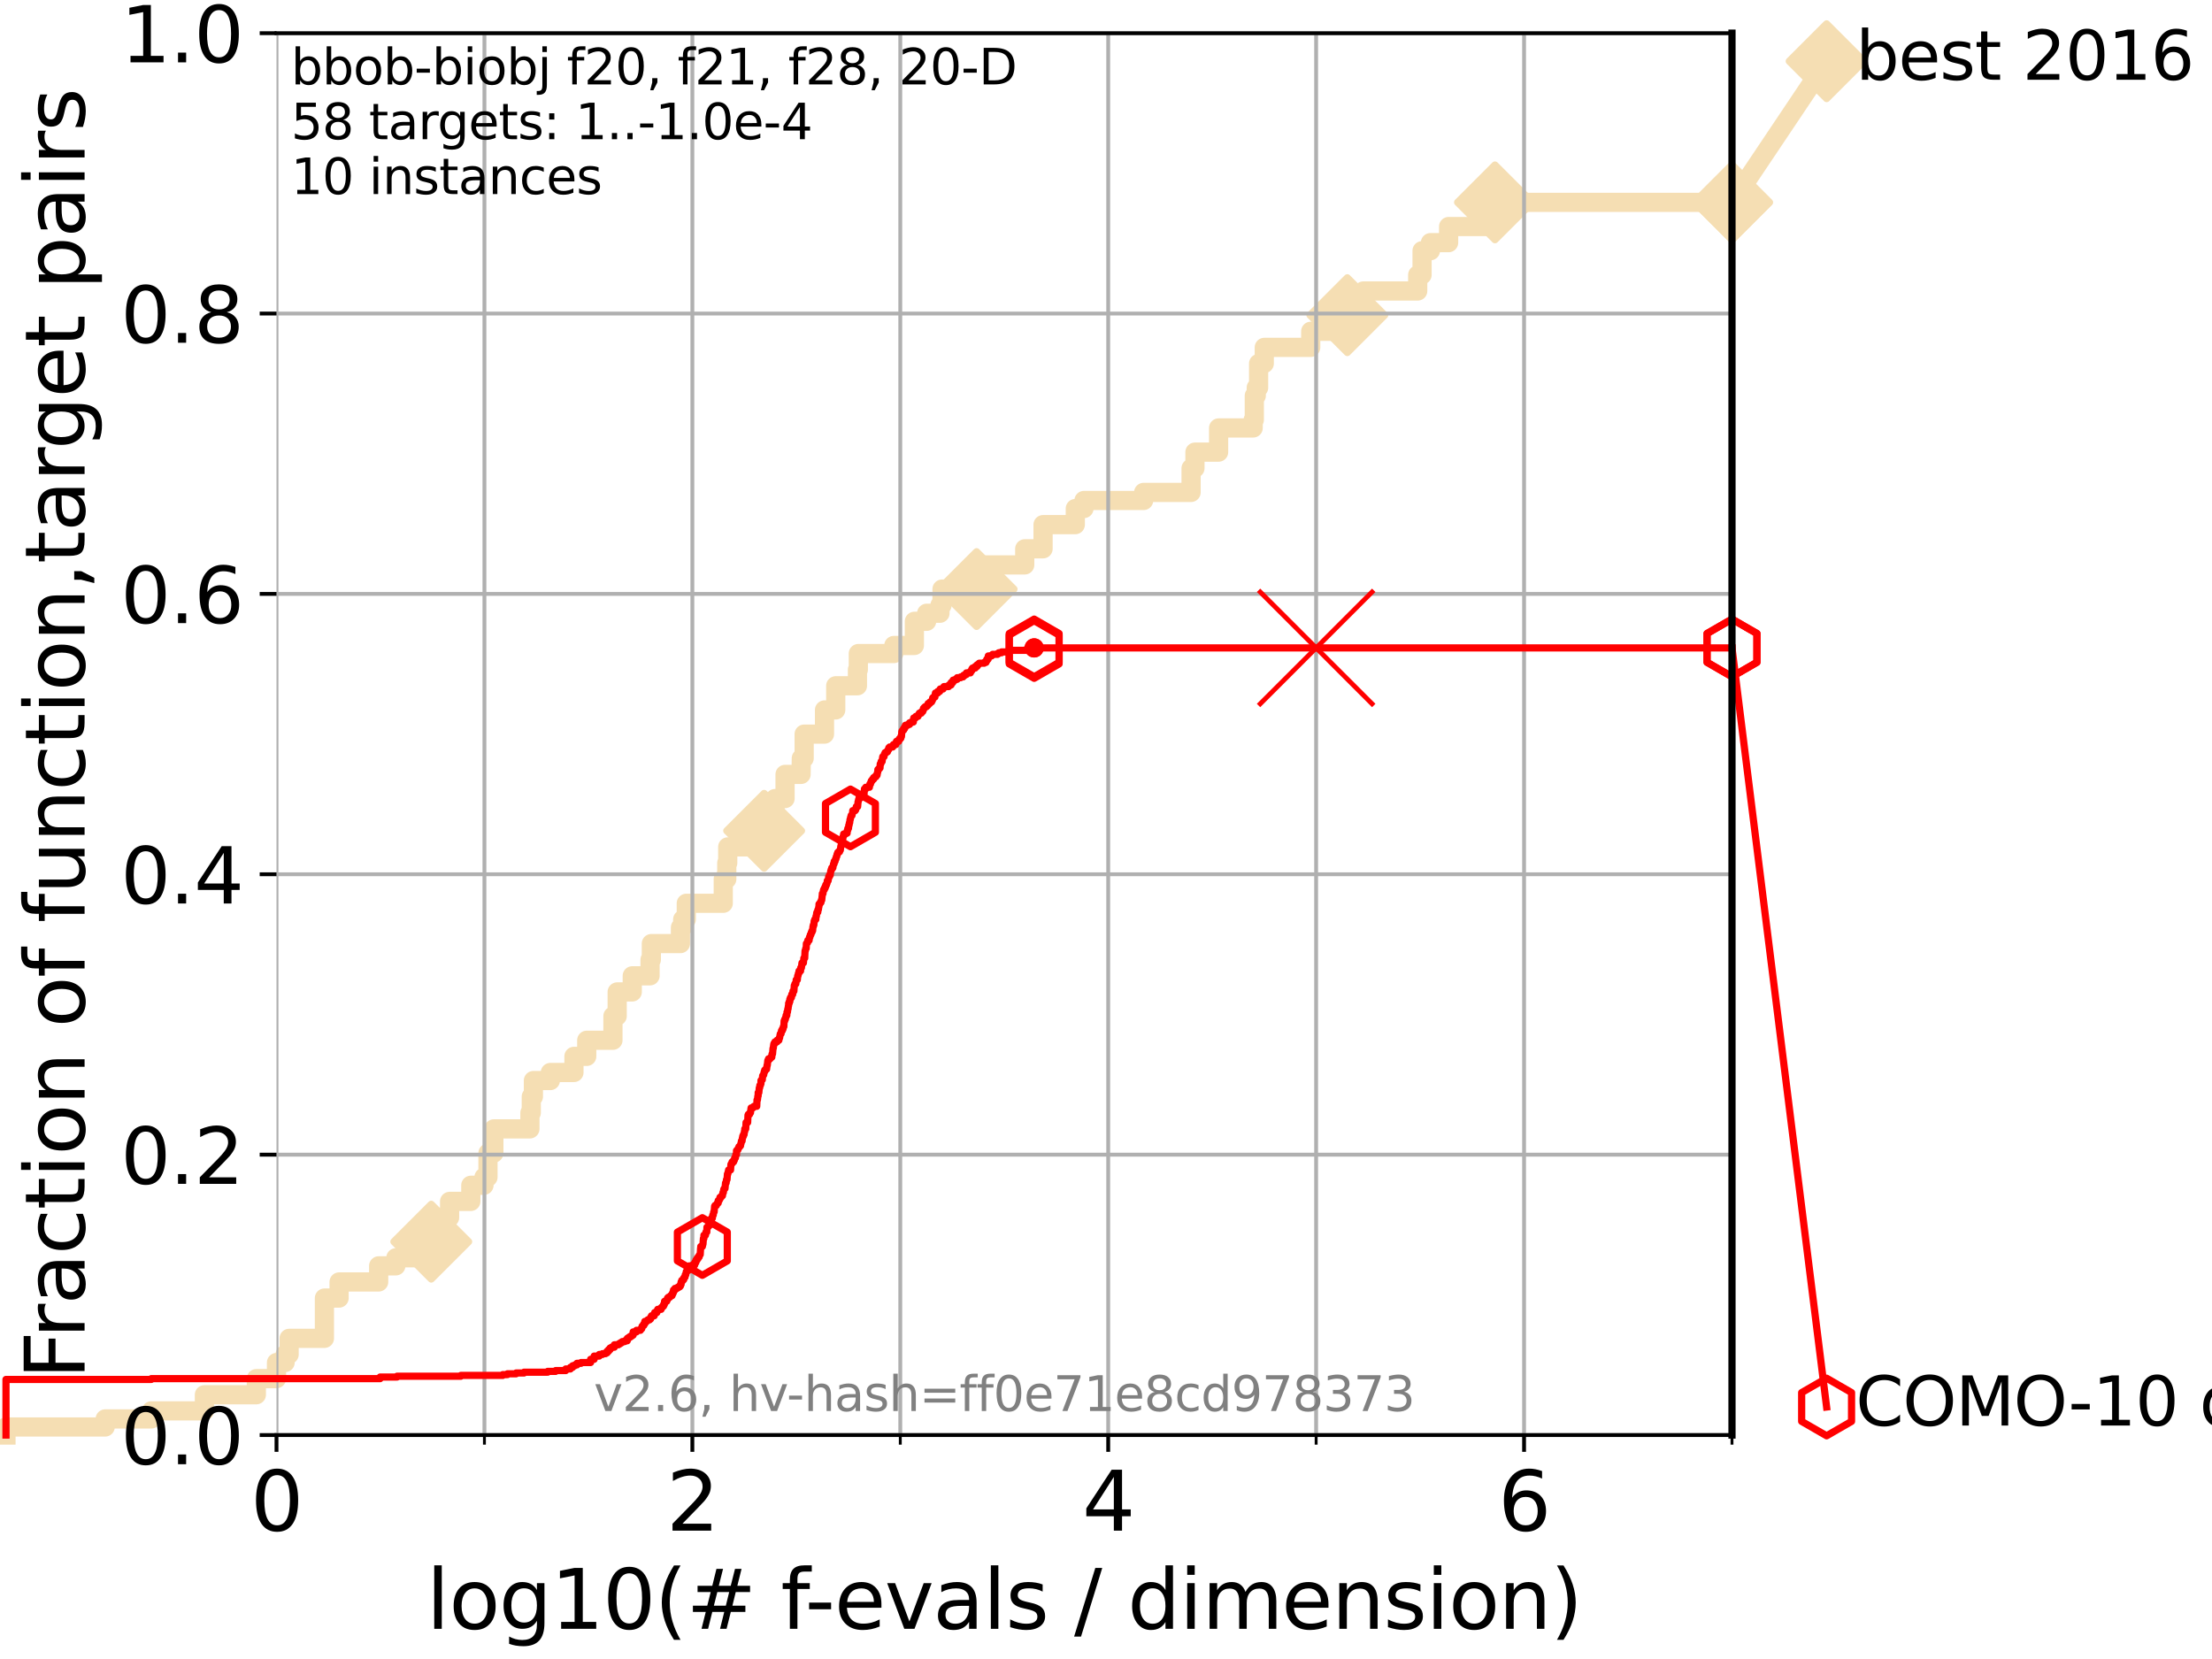 <?xml version="1.0" encoding="utf-8" standalone="no"?>
<!DOCTYPE svg PUBLIC "-//W3C//DTD SVG 1.1//EN"
  "http://www.w3.org/Graphics/SVG/1.1/DTD/svg11.dtd">
<svg xmlns:xlink="http://www.w3.org/1999/xlink" width="460.8pt" height="345.6pt" viewBox="0 0 460.8 345.6" xmlns="http://www.w3.org/2000/svg" version="1.1">
 <defs>
  <style type="text/css">*{stroke-linejoin: round; stroke-linecap: butt}</style>
 </defs>
 <g id="figure_1">
  <g id="patch_1">
   <path d="M 0 345.6 
L 460.8 345.6 
L 460.8 0 
L 0 0 
z
" style="fill: #ffffff"/>
  </g>
  <g id="axes_1">
   <g id="patch_2">
    <path d="M 57.6 298.944 
L 360.806 298.944 
L 360.806 6.912 
L 57.6 6.912 
z
" style="fill: #ffffff"/>
   </g>
   <g id="line2d_1">
    <path d="M 1.246 298.944 
L 1.246 297.266 
L 21.912 297.266 
L 21.912 295.587 
L 31.522 295.587 
L 31.522 293.909 
L 42.579 293.909 
L 42.579 290.552 
L 53.402 290.552 
L 53.402 287.196 
L 57.6 287.196 
L 57.6 283.839 
L 59.393 283.839 
L 59.393 282.161 
L 60.229 282.161 
L 60.229 278.804 
L 67.582 278.804 
L 67.582 270.412 
L 70.639 270.412 
L 70.639 267.055 
L 78.883 267.055 
L 78.883 263.699 
L 82.464 263.699 
L 82.464 262.02 
L 86.911 262.02 
L 86.911 260.342 
L 88.063 260.342 
L 88.063 258.664 
L 89.839 258.664 
L 89.839 253.629 
L 93.66 253.629 
L 93.66 250.272 
L 98.078 250.272 
L 98.078 246.915 
L 100.821 246.915 
L 100.821 245.237 
L 101.653 245.237 
L 101.653 240.202 
L 102.878 240.202 
L 102.878 235.167 
L 110.392 235.167 
L 110.392 231.81 
L 110.675 231.81 
L 110.675 228.454 
L 111.117 228.454 
L 111.117 225.097 
L 114.647 225.097 
L 114.647 223.418 
L 119.565 223.418 
L 119.565 220.062 
L 122.229 220.062 
L 122.229 216.705 
L 127.686 216.705 
L 127.686 211.67 
L 128.571 211.67 
L 128.571 206.635 
L 131.711 206.635 
L 131.711 203.278 
L 135.419 203.278 
L 135.419 199.922 
L 135.688 199.922 
L 135.688 196.565 
L 141.751 196.565 
L 141.751 193.208 
L 142.217 193.208 
L 142.217 191.53 
L 142.966 191.53 
L 142.966 188.173 
L 150.667 188.173 
L 150.667 183.138 
L 151.401 183.138 
L 151.401 179.782 
L 151.599 179.782 
L 151.599 176.425 
L 156.551 176.425 
L 156.551 174.746 
L 157.858 174.746 
L 157.858 173.068 
L 159.182 173.068 
L 159.182 171.39 
L 161.448 171.39 
L 161.448 166.355 
L 163.542 166.355 
L 163.542 161.32 
L 166.877 161.32 
L 166.928 157.963 
L 167.521 157.963 
L 167.521 152.928 
L 171.759 152.928 
L 171.759 147.893 
L 174.098 147.893 
L 174.098 142.858 
L 178.623 142.858 
L 178.623 139.501 
L 178.805 139.501 
L 178.805 136.145 
L 186.198 136.145 
L 186.198 134.466 
L 190.48 134.466 
L 190.48 129.431 
L 193.039 129.431 
L 193.039 127.753 
L 195.813 127.753 
L 195.813 126.074 
L 196.242 126.074 
L 196.242 122.718 
L 203.445 122.718 
L 203.445 117.683 
L 213.469 117.683 
L 213.469 114.326 
L 217.289 114.326 
L 217.289 109.291 
L 224.006 109.291 
L 224.006 105.934 
L 225.812 105.934 
L 225.812 104.256 
L 238.241 104.256 
L 238.241 102.578 
L 248.122 102.578 
L 248.122 97.543 
L 248.929 97.543 
L 248.929 94.186 
L 253.861 94.186 
L 253.861 89.151 
L 261.06 89.151 
L 261.06 87.473 
L 261.296 87.473 
L 261.296 82.438 
L 261.703 82.438 
L 261.703 80.759 
L 262.193 80.759 
L 262.193 75.724 
L 263.372 75.724 
L 263.372 72.367 
L 273.048 72.367 
L 273.048 69.011 
L 279.446 69.011 
L 279.446 65.654 
L 280.674 65.654 
L 280.674 63.976 
L 284.013 63.976 
L 284.013 60.619 
L 295.335 60.619 
L 295.335 57.262 
L 296.242 57.262 
L 296.242 52.227 
L 297.984 52.227 
L 297.984 50.549 
L 301.774 50.549 
L 301.774 47.192 
L 311.429 47.192 
L 311.429 42.157 
L 360.806 42.157 
L 360.806 42.157 
" style="fill: none; stroke: #f5deb3; stroke-width: 4; stroke-linecap: square"/>
   </g>
   <g id="line2d_2">
    <defs>
     <path id="m1934c46f72" d="M -0 7.778 
L 7.778 0 
L 0 -7.778 
L -7.778 -0 
z
" style="stroke: #f5deb3; stroke-width: 1.5; stroke-linejoin: miter"/>
    </defs>
    <g>
     <use xlink:href="#m1934c46f72" x="89.839" y="258.664" style="fill: #f5deb3; stroke: #f5deb3; stroke-width: 1.5; stroke-linejoin: miter"/>
     <use xlink:href="#m1934c46f72" x="159.182" y="173.068" style="fill: #f5deb3; stroke: #f5deb3; stroke-width: 1.5; stroke-linejoin: miter"/>
     <use xlink:href="#m1934c46f72" x="203.445" y="122.718" style="fill: #f5deb3; stroke: #f5deb3; stroke-width: 1.5; stroke-linejoin: miter"/>
     <use xlink:href="#m1934c46f72" x="280.674" y="65.654" style="fill: #f5deb3; stroke: #f5deb3; stroke-width: 1.5; stroke-linejoin: miter"/>
     <use xlink:href="#m1934c46f72" x="311.429" y="42.157" style="fill: #f5deb3; stroke: #f5deb3; stroke-width: 1.5; stroke-linejoin: miter"/>
     <use xlink:href="#m1934c46f72" x="360.806" y="42.157" style="fill: #f5deb3; stroke: #f5deb3; stroke-width: 1.5; stroke-linejoin: miter"/>
    </g>
   </g>
   <g id="line2d_3">
    <path style="fill: none; stroke: #f5deb3; stroke-width: 4; stroke-linecap: square"/>
    <g/>
   </g>
   <g id="line2d_4">
    <path d="M 360.806 42.157 
L 380.515 12.753 
" style="fill: none; stroke: #f5deb3; stroke-width: 4; stroke-linecap: square"/>
    <g>
     <use xlink:href="#m1934c46f72" x="360.806" y="42.157" style="fill: #f5deb3; stroke: #f5deb3; stroke-width: 1.5; stroke-linejoin: miter"/>
     <use xlink:href="#m1934c46f72" x="380.515" y="12.753" style="fill: #f5deb3; stroke: #f5deb3; stroke-width: 1.5; stroke-linejoin: miter"/>
    </g>
   </g>
   <g id="matplotlib.axis_1">
    <g id="xtick_1">
     <g id="line2d_5">
      <path d="M 57.6 298.944 
L 57.6 6.912 
" clip-path="url(#p594f2f4c5e)" style="fill: none; stroke: #b0b0b0; stroke-width: 0.8; stroke-linecap: square"/>
     </g>
     <g id="line2d_6">
      <defs>
       <path id="m7ff1a66940" d="M 0 0 
L 0 3.5 
" style="stroke: #000000; stroke-width: 0.8"/>
      </defs>
      <g>
       <use xlink:href="#m7ff1a66940" x="57.6" y="298.944" style="stroke: #000000; stroke-width: 0.8"/>
      </g>
     </g>
     <g id="text_1">
      <!-- 0 -->
      <g transform="translate(52.192 318.861) scale(0.17 -0.17)">
       <defs>
        <path id="DejaVuSans-30" d="M 2034 4250 
Q 1547 4250 1301 3770 
Q 1056 3291 1056 2328 
Q 1056 1369 1301 889 
Q 1547 409 2034 409 
Q 2525 409 2770 889 
Q 3016 1369 3016 2328 
Q 3016 3291 2770 3770 
Q 2525 4250 2034 4250 
z
M 2034 4750 
Q 2819 4750 3233 4129 
Q 3647 3509 3647 2328 
Q 3647 1150 3233 529 
Q 2819 -91 2034 -91 
Q 1250 -91 836 529 
Q 422 1150 422 2328 
Q 422 3509 836 4129 
Q 1250 4750 2034 4750 
z
" transform="scale(0.016)"/>
       </defs>
       <use xlink:href="#DejaVuSans-30"/>
      </g>
     </g>
    </g>
    <g id="xtick_2">
     <g id="line2d_7">
      <path d="M 144.23 298.944 
L 144.23 6.912 
" clip-path="url(#p594f2f4c5e)" style="fill: none; stroke: #b0b0b0; stroke-width: 0.8; stroke-linecap: square"/>
     </g>
     <g id="line2d_8">
      <g>
       <use xlink:href="#m7ff1a66940" x="144.23" y="298.944" style="stroke: #000000; stroke-width: 0.8"/>
      </g>
     </g>
     <g id="text_2">
      <!-- 2 -->
      <g transform="translate(138.822 318.861) scale(0.17 -0.17)">
       <defs>
        <path id="DejaVuSans-32" d="M 1228 531 
L 3431 531 
L 3431 0 
L 469 0 
L 469 531 
Q 828 903 1448 1529 
Q 2069 2156 2228 2338 
Q 2531 2678 2651 2914 
Q 2772 3150 2772 3378 
Q 2772 3750 2511 3984 
Q 2250 4219 1831 4219 
Q 1534 4219 1204 4116 
Q 875 4013 500 3803 
L 500 4441 
Q 881 4594 1212 4672 
Q 1544 4750 1819 4750 
Q 2544 4750 2975 4387 
Q 3406 4025 3406 3419 
Q 3406 3131 3298 2873 
Q 3191 2616 2906 2266 
Q 2828 2175 2409 1742 
Q 1991 1309 1228 531 
z
" transform="scale(0.016)"/>
       </defs>
       <use xlink:href="#DejaVuSans-32"/>
      </g>
     </g>
    </g>
    <g id="xtick_3">
     <g id="line2d_9">
      <path d="M 230.861 298.944 
L 230.861 6.912 
" clip-path="url(#p594f2f4c5e)" style="fill: none; stroke: #b0b0b0; stroke-width: 0.8; stroke-linecap: square"/>
     </g>
     <g id="line2d_10">
      <g>
       <use xlink:href="#m7ff1a66940" x="230.861" y="298.944" style="stroke: #000000; stroke-width: 0.8"/>
      </g>
     </g>
     <g id="text_3">
      <!-- 4 -->
      <g transform="translate(225.453 318.861) scale(0.17 -0.17)">
       <defs>
        <path id="DejaVuSans-34" d="M 2419 4116 
L 825 1625 
L 2419 1625 
L 2419 4116 
z
M 2253 4666 
L 3047 4666 
L 3047 1625 
L 3713 1625 
L 3713 1100 
L 3047 1100 
L 3047 0 
L 2419 0 
L 2419 1100 
L 313 1100 
L 313 1709 
L 2253 4666 
z
" transform="scale(0.016)"/>
       </defs>
       <use xlink:href="#DejaVuSans-34"/>
      </g>
     </g>
    </g>
    <g id="xtick_4">
     <g id="line2d_11">
      <path d="M 317.491 298.944 
L 317.491 6.912 
" clip-path="url(#p594f2f4c5e)" style="fill: none; stroke: #b0b0b0; stroke-width: 0.8; stroke-linecap: square"/>
     </g>
     <g id="line2d_12">
      <g>
       <use xlink:href="#m7ff1a66940" x="317.491" y="298.944" style="stroke: #000000; stroke-width: 0.8"/>
      </g>
     </g>
     <g id="text_4">
      <!-- 6 -->
      <g transform="translate(312.083 318.861) scale(0.17 -0.17)">
       <defs>
        <path id="DejaVuSans-36" d="M 2113 2584 
Q 1688 2584 1439 2293 
Q 1191 2003 1191 1497 
Q 1191 994 1439 701 
Q 1688 409 2113 409 
Q 2538 409 2786 701 
Q 3034 994 3034 1497 
Q 3034 2003 2786 2293 
Q 2538 2584 2113 2584 
z
M 3366 4563 
L 3366 3988 
Q 3128 4100 2886 4159 
Q 2644 4219 2406 4219 
Q 1781 4219 1451 3797 
Q 1122 3375 1075 2522 
Q 1259 2794 1537 2939 
Q 1816 3084 2150 3084 
Q 2853 3084 3261 2657 
Q 3669 2231 3669 1497 
Q 3669 778 3244 343 
Q 2819 -91 2113 -91 
Q 1303 -91 875 529 
Q 447 1150 447 2328 
Q 447 3434 972 4092 
Q 1497 4750 2381 4750 
Q 2619 4750 2861 4703 
Q 3103 4656 3366 4563 
z
" transform="scale(0.016)"/>
       </defs>
       <use xlink:href="#DejaVuSans-36"/>
      </g>
     </g>
    </g>
    <g id="xtick_5">
     <g id="line2d_13">
      <path d="M 100.915 298.944 
L 100.915 6.912 
" clip-path="url(#p594f2f4c5e)" style="fill: none; stroke: #b0b0b0; stroke-width: 0.8; stroke-linecap: square"/>
     </g>
     <g id="line2d_14">
      <defs>
       <path id="mc81d8cf55b" d="M 0 0 
L 0 2 
" style="stroke: #000000; stroke-width: 0.6"/>
      </defs>
      <g>
       <use xlink:href="#mc81d8cf55b" x="100.915" y="298.944" style="stroke: #000000; stroke-width: 0.6"/>
      </g>
     </g>
    </g>
    <g id="xtick_6">
     <g id="line2d_15">
      <path d="M 187.546 298.944 
L 187.546 6.912 
" clip-path="url(#p594f2f4c5e)" style="fill: none; stroke: #b0b0b0; stroke-width: 0.8; stroke-linecap: square"/>
     </g>
     <g id="line2d_16">
      <g>
       <use xlink:href="#mc81d8cf55b" x="187.546" y="298.944" style="stroke: #000000; stroke-width: 0.6"/>
      </g>
     </g>
    </g>
    <g id="xtick_7">
     <g id="line2d_17">
      <path d="M 274.176 298.944 
L 274.176 6.912 
" clip-path="url(#p594f2f4c5e)" style="fill: none; stroke: #b0b0b0; stroke-width: 0.8; stroke-linecap: square"/>
     </g>
     <g id="line2d_18">
      <g>
       <use xlink:href="#mc81d8cf55b" x="274.176" y="298.944" style="stroke: #000000; stroke-width: 0.6"/>
      </g>
     </g>
    </g>
    <g id="xtick_8">
     <g id="line2d_19">
      <path d="M 360.806 298.944 
L 360.806 6.912 
" clip-path="url(#p594f2f4c5e)" style="fill: none; stroke: #b0b0b0; stroke-width: 0.8; stroke-linecap: square"/>
     </g>
     <g id="line2d_20">
      <g>
       <use xlink:href="#mc81d8cf55b" x="360.806" y="298.944" style="stroke: #000000; stroke-width: 0.6"/>
      </g>
     </g>
    </g>
    <g id="text_5">
     <!-- log10(# f-evals / dimension) -->
     <g transform="translate(88.823 339.314) scale(0.17 -0.17)">
      <defs>
       <path id="DejaVuSans-6c" d="M 603 4863 
L 1178 4863 
L 1178 0 
L 603 0 
L 603 4863 
z
" transform="scale(0.016)"/>
       <path id="DejaVuSans-6f" d="M 1959 3097 
Q 1497 3097 1228 2736 
Q 959 2375 959 1747 
Q 959 1119 1226 758 
Q 1494 397 1959 397 
Q 2419 397 2687 759 
Q 2956 1122 2956 1747 
Q 2956 2369 2687 2733 
Q 2419 3097 1959 3097 
z
M 1959 3584 
Q 2709 3584 3137 3096 
Q 3566 2609 3566 1747 
Q 3566 888 3137 398 
Q 2709 -91 1959 -91 
Q 1206 -91 779 398 
Q 353 888 353 1747 
Q 353 2609 779 3096 
Q 1206 3584 1959 3584 
z
" transform="scale(0.016)"/>
       <path id="DejaVuSans-67" d="M 2906 1791 
Q 2906 2416 2648 2759 
Q 2391 3103 1925 3103 
Q 1463 3103 1205 2759 
Q 947 2416 947 1791 
Q 947 1169 1205 825 
Q 1463 481 1925 481 
Q 2391 481 2648 825 
Q 2906 1169 2906 1791 
z
M 3481 434 
Q 3481 -459 3084 -895 
Q 2688 -1331 1869 -1331 
Q 1566 -1331 1297 -1286 
Q 1028 -1241 775 -1147 
L 775 -588 
Q 1028 -725 1275 -790 
Q 1522 -856 1778 -856 
Q 2344 -856 2625 -561 
Q 2906 -266 2906 331 
L 2906 616 
Q 2728 306 2450 153 
Q 2172 0 1784 0 
Q 1141 0 747 490 
Q 353 981 353 1791 
Q 353 2603 747 3093 
Q 1141 3584 1784 3584 
Q 2172 3584 2450 3431 
Q 2728 3278 2906 2969 
L 2906 3500 
L 3481 3500 
L 3481 434 
z
" transform="scale(0.016)"/>
       <path id="DejaVuSans-31" d="M 794 531 
L 1825 531 
L 1825 4091 
L 703 3866 
L 703 4441 
L 1819 4666 
L 2450 4666 
L 2450 531 
L 3481 531 
L 3481 0 
L 794 0 
L 794 531 
z
" transform="scale(0.016)"/>
       <path id="DejaVuSans-28" d="M 1984 4856 
Q 1566 4138 1362 3434 
Q 1159 2731 1159 2009 
Q 1159 1288 1364 580 
Q 1569 -128 1984 -844 
L 1484 -844 
Q 1016 -109 783 600 
Q 550 1309 550 2009 
Q 550 2706 781 3412 
Q 1013 4119 1484 4856 
L 1984 4856 
z
" transform="scale(0.016)"/>
       <path id="DejaVuSans-23" d="M 3272 2816 
L 2363 2816 
L 2100 1772 
L 3016 1772 
L 3272 2816 
z
M 2803 4594 
L 2478 3297 
L 3391 3297 
L 3719 4594 
L 4219 4594 
L 3897 3297 
L 4872 3297 
L 4872 2816 
L 3775 2816 
L 3519 1772 
L 4513 1772 
L 4513 1294 
L 3397 1294 
L 3072 0 
L 2572 0 
L 2894 1294 
L 1978 1294 
L 1656 0 
L 1153 0 
L 1478 1294 
L 494 1294 
L 494 1772 
L 1594 1772 
L 1856 2816 
L 850 2816 
L 850 3297 
L 1978 3297 
L 2297 4594 
L 2803 4594 
z
" transform="scale(0.016)"/>
       <path id="DejaVuSans-20" transform="scale(0.016)"/>
       <path id="DejaVuSans-66" d="M 2375 4863 
L 2375 4384 
L 1825 4384 
Q 1516 4384 1395 4259 
Q 1275 4134 1275 3809 
L 1275 3500 
L 2222 3500 
L 2222 3053 
L 1275 3053 
L 1275 0 
L 697 0 
L 697 3053 
L 147 3053 
L 147 3500 
L 697 3500 
L 697 3744 
Q 697 4328 969 4595 
Q 1241 4863 1831 4863 
L 2375 4863 
z
" transform="scale(0.016)"/>
       <path id="DejaVuSans-2d" d="M 313 2009 
L 1997 2009 
L 1997 1497 
L 313 1497 
L 313 2009 
z
" transform="scale(0.016)"/>
       <path id="DejaVuSans-65" d="M 3597 1894 
L 3597 1613 
L 953 1613 
Q 991 1019 1311 708 
Q 1631 397 2203 397 
Q 2534 397 2845 478 
Q 3156 559 3463 722 
L 3463 178 
Q 3153 47 2828 -22 
Q 2503 -91 2169 -91 
Q 1331 -91 842 396 
Q 353 884 353 1716 
Q 353 2575 817 3079 
Q 1281 3584 2069 3584 
Q 2775 3584 3186 3129 
Q 3597 2675 3597 1894 
z
M 3022 2063 
Q 3016 2534 2758 2815 
Q 2500 3097 2075 3097 
Q 1594 3097 1305 2825 
Q 1016 2553 972 2059 
L 3022 2063 
z
" transform="scale(0.016)"/>
       <path id="DejaVuSans-76" d="M 191 3500 
L 800 3500 
L 1894 563 
L 2988 3500 
L 3597 3500 
L 2284 0 
L 1503 0 
L 191 3500 
z
" transform="scale(0.016)"/>
       <path id="DejaVuSans-61" d="M 2194 1759 
Q 1497 1759 1228 1600 
Q 959 1441 959 1056 
Q 959 750 1161 570 
Q 1363 391 1709 391 
Q 2188 391 2477 730 
Q 2766 1069 2766 1631 
L 2766 1759 
L 2194 1759 
z
M 3341 1997 
L 3341 0 
L 2766 0 
L 2766 531 
Q 2569 213 2275 61 
Q 1981 -91 1556 -91 
Q 1019 -91 701 211 
Q 384 513 384 1019 
Q 384 1609 779 1909 
Q 1175 2209 1959 2209 
L 2766 2209 
L 2766 2266 
Q 2766 2663 2505 2880 
Q 2244 3097 1772 3097 
Q 1472 3097 1187 3025 
Q 903 2953 641 2809 
L 641 3341 
Q 956 3463 1253 3523 
Q 1550 3584 1831 3584 
Q 2591 3584 2966 3190 
Q 3341 2797 3341 1997 
z
" transform="scale(0.016)"/>
       <path id="DejaVuSans-73" d="M 2834 3397 
L 2834 2853 
Q 2591 2978 2328 3040 
Q 2066 3103 1784 3103 
Q 1356 3103 1142 2972 
Q 928 2841 928 2578 
Q 928 2378 1081 2264 
Q 1234 2150 1697 2047 
L 1894 2003 
Q 2506 1872 2764 1633 
Q 3022 1394 3022 966 
Q 3022 478 2636 193 
Q 2250 -91 1575 -91 
Q 1294 -91 989 -36 
Q 684 19 347 128 
L 347 722 
Q 666 556 975 473 
Q 1284 391 1588 391 
Q 1994 391 2212 530 
Q 2431 669 2431 922 
Q 2431 1156 2273 1281 
Q 2116 1406 1581 1522 
L 1381 1569 
Q 847 1681 609 1914 
Q 372 2147 372 2553 
Q 372 3047 722 3315 
Q 1072 3584 1716 3584 
Q 2034 3584 2315 3537 
Q 2597 3491 2834 3397 
z
" transform="scale(0.016)"/>
       <path id="DejaVuSans-2f" d="M 1625 4666 
L 2156 4666 
L 531 -594 
L 0 -594 
L 1625 4666 
z
" transform="scale(0.016)"/>
       <path id="DejaVuSans-64" d="M 2906 2969 
L 2906 4863 
L 3481 4863 
L 3481 0 
L 2906 0 
L 2906 525 
Q 2725 213 2448 61 
Q 2172 -91 1784 -91 
Q 1150 -91 751 415 
Q 353 922 353 1747 
Q 353 2572 751 3078 
Q 1150 3584 1784 3584 
Q 2172 3584 2448 3432 
Q 2725 3281 2906 2969 
z
M 947 1747 
Q 947 1113 1208 752 
Q 1469 391 1925 391 
Q 2381 391 2643 752 
Q 2906 1113 2906 1747 
Q 2906 2381 2643 2742 
Q 2381 3103 1925 3103 
Q 1469 3103 1208 2742 
Q 947 2381 947 1747 
z
" transform="scale(0.016)"/>
       <path id="DejaVuSans-69" d="M 603 3500 
L 1178 3500 
L 1178 0 
L 603 0 
L 603 3500 
z
M 603 4863 
L 1178 4863 
L 1178 4134 
L 603 4134 
L 603 4863 
z
" transform="scale(0.016)"/>
       <path id="DejaVuSans-6d" d="M 3328 2828 
Q 3544 3216 3844 3400 
Q 4144 3584 4550 3584 
Q 5097 3584 5394 3201 
Q 5691 2819 5691 2113 
L 5691 0 
L 5113 0 
L 5113 2094 
Q 5113 2597 4934 2840 
Q 4756 3084 4391 3084 
Q 3944 3084 3684 2787 
Q 3425 2491 3425 1978 
L 3425 0 
L 2847 0 
L 2847 2094 
Q 2847 2600 2669 2842 
Q 2491 3084 2119 3084 
Q 1678 3084 1418 2786 
Q 1159 2488 1159 1978 
L 1159 0 
L 581 0 
L 581 3500 
L 1159 3500 
L 1159 2956 
Q 1356 3278 1631 3431 
Q 1906 3584 2284 3584 
Q 2666 3584 2933 3390 
Q 3200 3197 3328 2828 
z
" transform="scale(0.016)"/>
       <path id="DejaVuSans-6e" d="M 3513 2113 
L 3513 0 
L 2938 0 
L 2938 2094 
Q 2938 2591 2744 2837 
Q 2550 3084 2163 3084 
Q 1697 3084 1428 2787 
Q 1159 2491 1159 1978 
L 1159 0 
L 581 0 
L 581 3500 
L 1159 3500 
L 1159 2956 
Q 1366 3272 1645 3428 
Q 1925 3584 2291 3584 
Q 2894 3584 3203 3211 
Q 3513 2838 3513 2113 
z
" transform="scale(0.016)"/>
       <path id="DejaVuSans-29" d="M 513 4856 
L 1013 4856 
Q 1481 4119 1714 3412 
Q 1947 2706 1947 2009 
Q 1947 1309 1714 600 
Q 1481 -109 1013 -844 
L 513 -844 
Q 928 -128 1133 580 
Q 1338 1288 1338 2009 
Q 1338 2731 1133 3434 
Q 928 4138 513 4856 
z
" transform="scale(0.016)"/>
      </defs>
      <use xlink:href="#DejaVuSans-6c"/>
      <use xlink:href="#DejaVuSans-6f" x="27.783"/>
      <use xlink:href="#DejaVuSans-67" x="88.965"/>
      <use xlink:href="#DejaVuSans-31" x="152.441"/>
      <use xlink:href="#DejaVuSans-30" x="216.064"/>
      <use xlink:href="#DejaVuSans-28" x="279.688"/>
      <use xlink:href="#DejaVuSans-23" x="318.701"/>
      <use xlink:href="#DejaVuSans-20" x="402.49"/>
      <use xlink:href="#DejaVuSans-66" x="434.277"/>
      <use xlink:href="#DejaVuSans-2d" x="463.982"/>
      <use xlink:href="#DejaVuSans-65" x="500.066"/>
      <use xlink:href="#DejaVuSans-76" x="561.59"/>
      <use xlink:href="#DejaVuSans-61" x="620.77"/>
      <use xlink:href="#DejaVuSans-6c" x="682.049"/>
      <use xlink:href="#DejaVuSans-73" x="709.832"/>
      <use xlink:href="#DejaVuSans-20" x="761.932"/>
      <use xlink:href="#DejaVuSans-2f" x="793.719"/>
      <use xlink:href="#DejaVuSans-20" x="827.41"/>
      <use xlink:href="#DejaVuSans-64" x="859.197"/>
      <use xlink:href="#DejaVuSans-69" x="922.674"/>
      <use xlink:href="#DejaVuSans-6d" x="950.457"/>
      <use xlink:href="#DejaVuSans-65" x="1047.869"/>
      <use xlink:href="#DejaVuSans-6e" x="1109.393"/>
      <use xlink:href="#DejaVuSans-73" x="1172.771"/>
      <use xlink:href="#DejaVuSans-69" x="1224.871"/>
      <use xlink:href="#DejaVuSans-6f" x="1252.654"/>
      <use xlink:href="#DejaVuSans-6e" x="1313.836"/>
      <use xlink:href="#DejaVuSans-29" x="1377.215"/>
     </g>
    </g>
   </g>
   <g id="matplotlib.axis_2">
    <g id="ytick_1">
     <g id="line2d_21">
      <path d="M 57.6 298.944 
L 360.806 298.944 
" clip-path="url(#p594f2f4c5e)" style="fill: none; stroke: #b0b0b0; stroke-width: 0.8; stroke-linecap: square"/>
     </g>
     <g id="line2d_22">
      <defs>
       <path id="m1ef7d25afb" d="M 0 0 
L -3.5 0 
" style="stroke: #000000; stroke-width: 0.8"/>
      </defs>
      <g>
       <use xlink:href="#m1ef7d25afb" x="57.6" y="298.944" style="stroke: #000000; stroke-width: 0.8"/>
      </g>
     </g>
     <g id="text_6">
      <!-- 0.0 -->
      <g transform="translate(25.155 305.023) scale(0.16 -0.16)">
       <defs>
        <path id="DejaVuSans-2e" d="M 684 794 
L 1344 794 
L 1344 0 
L 684 0 
L 684 794 
z
" transform="scale(0.016)"/>
       </defs>
       <use xlink:href="#DejaVuSans-30"/>
       <use xlink:href="#DejaVuSans-2e" x="63.623"/>
       <use xlink:href="#DejaVuSans-30" x="95.41"/>
      </g>
     </g>
    </g>
    <g id="ytick_2">
     <g id="line2d_23">
      <path d="M 57.6 240.538 
L 360.806 240.538 
" clip-path="url(#p594f2f4c5e)" style="fill: none; stroke: #b0b0b0; stroke-width: 0.8; stroke-linecap: square"/>
     </g>
     <g id="line2d_24">
      <g>
       <use xlink:href="#m1ef7d25afb" x="57.6" y="240.538" style="stroke: #000000; stroke-width: 0.8"/>
      </g>
     </g>
     <g id="text_7">
      <!-- 0.2 -->
      <g transform="translate(25.155 246.616) scale(0.16 -0.16)">
       <use xlink:href="#DejaVuSans-30"/>
       <use xlink:href="#DejaVuSans-2e" x="63.623"/>
       <use xlink:href="#DejaVuSans-32" x="95.41"/>
      </g>
     </g>
    </g>
    <g id="ytick_3">
     <g id="line2d_25">
      <path d="M 57.6 182.131 
L 360.806 182.131 
" clip-path="url(#p594f2f4c5e)" style="fill: none; stroke: #b0b0b0; stroke-width: 0.8; stroke-linecap: square"/>
     </g>
     <g id="line2d_26">
      <g>
       <use xlink:href="#m1ef7d25afb" x="57.6" y="182.131" style="stroke: #000000; stroke-width: 0.8"/>
      </g>
     </g>
     <g id="text_8">
      <!-- 0.4 -->
      <g transform="translate(25.155 188.21) scale(0.16 -0.16)">
       <use xlink:href="#DejaVuSans-30"/>
       <use xlink:href="#DejaVuSans-2e" x="63.623"/>
       <use xlink:href="#DejaVuSans-34" x="95.41"/>
      </g>
     </g>
    </g>
    <g id="ytick_4">
     <g id="line2d_27">
      <path d="M 57.6 123.725 
L 360.806 123.725 
" clip-path="url(#p594f2f4c5e)" style="fill: none; stroke: #b0b0b0; stroke-width: 0.8; stroke-linecap: square"/>
     </g>
     <g id="line2d_28">
      <g>
       <use xlink:href="#m1ef7d25afb" x="57.6" y="123.725" style="stroke: #000000; stroke-width: 0.8"/>
      </g>
     </g>
     <g id="text_9">
      <!-- 0.6 -->
      <g transform="translate(25.155 129.804) scale(0.16 -0.16)">
       <use xlink:href="#DejaVuSans-30"/>
       <use xlink:href="#DejaVuSans-2e" x="63.623"/>
       <use xlink:href="#DejaVuSans-36" x="95.41"/>
      </g>
     </g>
    </g>
    <g id="ytick_5">
     <g id="line2d_29">
      <path d="M 57.6 65.318 
L 360.806 65.318 
" clip-path="url(#p594f2f4c5e)" style="fill: none; stroke: #b0b0b0; stroke-width: 0.8; stroke-linecap: square"/>
     </g>
     <g id="line2d_30">
      <g>
       <use xlink:href="#m1ef7d25afb" x="57.6" y="65.318" style="stroke: #000000; stroke-width: 0.8"/>
      </g>
     </g>
     <g id="text_10">
      <!-- 0.8 -->
      <g transform="translate(25.155 71.397) scale(0.16 -0.16)">
       <defs>
        <path id="DejaVuSans-38" d="M 2034 2216 
Q 1584 2216 1326 1975 
Q 1069 1734 1069 1313 
Q 1069 891 1326 650 
Q 1584 409 2034 409 
Q 2484 409 2743 651 
Q 3003 894 3003 1313 
Q 3003 1734 2745 1975 
Q 2488 2216 2034 2216 
z
M 1403 2484 
Q 997 2584 770 2862 
Q 544 3141 544 3541 
Q 544 4100 942 4425 
Q 1341 4750 2034 4750 
Q 2731 4750 3128 4425 
Q 3525 4100 3525 3541 
Q 3525 3141 3298 2862 
Q 3072 2584 2669 2484 
Q 3125 2378 3379 2068 
Q 3634 1759 3634 1313 
Q 3634 634 3220 271 
Q 2806 -91 2034 -91 
Q 1263 -91 848 271 
Q 434 634 434 1313 
Q 434 1759 690 2068 
Q 947 2378 1403 2484 
z
M 1172 3481 
Q 1172 3119 1398 2916 
Q 1625 2713 2034 2713 
Q 2441 2713 2670 2916 
Q 2900 3119 2900 3481 
Q 2900 3844 2670 4047 
Q 2441 4250 2034 4250 
Q 1625 4250 1398 4047 
Q 1172 3844 1172 3481 
z
" transform="scale(0.016)"/>
       </defs>
       <use xlink:href="#DejaVuSans-30"/>
       <use xlink:href="#DejaVuSans-2e" x="63.623"/>
       <use xlink:href="#DejaVuSans-38" x="95.41"/>
      </g>
     </g>
    </g>
    <g id="ytick_6">
     <g id="line2d_31">
      <path d="M 57.6 6.912 
L 360.806 6.912 
" clip-path="url(#p594f2f4c5e)" style="fill: none; stroke: #b0b0b0; stroke-width: 0.8; stroke-linecap: square"/>
     </g>
     <g id="line2d_32">
      <g>
       <use xlink:href="#m1ef7d25afb" x="57.6" y="6.912" style="stroke: #000000; stroke-width: 0.8"/>
      </g>
     </g>
     <g id="text_11">
      <!-- 1.0 -->
      <g transform="translate(25.155 12.991) scale(0.16 -0.16)">
       <use xlink:href="#DejaVuSans-31"/>
       <use xlink:href="#DejaVuSans-2e" x="63.623"/>
       <use xlink:href="#DejaVuSans-30" x="95.41"/>
      </g>
     </g>
    </g>
    <g id="text_12">
     <!-- Fraction of function,target pairs -->
     <g transform="translate(17.62 287.313) rotate(-90) scale(0.17 -0.17)">
      <defs>
       <path id="DejaVuSans-46" d="M 628 4666 
L 3309 4666 
L 3309 4134 
L 1259 4134 
L 1259 2759 
L 3109 2759 
L 3109 2228 
L 1259 2228 
L 1259 0 
L 628 0 
L 628 4666 
z
" transform="scale(0.016)"/>
       <path id="DejaVuSans-72" d="M 2631 2963 
Q 2534 3019 2420 3045 
Q 2306 3072 2169 3072 
Q 1681 3072 1420 2755 
Q 1159 2438 1159 1844 
L 1159 0 
L 581 0 
L 581 3500 
L 1159 3500 
L 1159 2956 
Q 1341 3275 1631 3429 
Q 1922 3584 2338 3584 
Q 2397 3584 2469 3576 
Q 2541 3569 2628 3553 
L 2631 2963 
z
" transform="scale(0.016)"/>
       <path id="DejaVuSans-63" d="M 3122 3366 
L 3122 2828 
Q 2878 2963 2633 3030 
Q 2388 3097 2138 3097 
Q 1578 3097 1268 2742 
Q 959 2388 959 1747 
Q 959 1106 1268 751 
Q 1578 397 2138 397 
Q 2388 397 2633 464 
Q 2878 531 3122 666 
L 3122 134 
Q 2881 22 2623 -34 
Q 2366 -91 2075 -91 
Q 1284 -91 818 406 
Q 353 903 353 1747 
Q 353 2603 823 3093 
Q 1294 3584 2113 3584 
Q 2378 3584 2631 3529 
Q 2884 3475 3122 3366 
z
" transform="scale(0.016)"/>
       <path id="DejaVuSans-74" d="M 1172 4494 
L 1172 3500 
L 2356 3500 
L 2356 3053 
L 1172 3053 
L 1172 1153 
Q 1172 725 1289 603 
Q 1406 481 1766 481 
L 2356 481 
L 2356 0 
L 1766 0 
Q 1100 0 847 248 
Q 594 497 594 1153 
L 594 3053 
L 172 3053 
L 172 3500 
L 594 3500 
L 594 4494 
L 1172 4494 
z
" transform="scale(0.016)"/>
       <path id="DejaVuSans-75" d="M 544 1381 
L 544 3500 
L 1119 3500 
L 1119 1403 
Q 1119 906 1312 657 
Q 1506 409 1894 409 
Q 2359 409 2629 706 
Q 2900 1003 2900 1516 
L 2900 3500 
L 3475 3500 
L 3475 0 
L 2900 0 
L 2900 538 
Q 2691 219 2414 64 
Q 2138 -91 1772 -91 
Q 1169 -91 856 284 
Q 544 659 544 1381 
z
M 1991 3584 
L 1991 3584 
z
" transform="scale(0.016)"/>
       <path id="DejaVuSans-2c" d="M 750 794 
L 1409 794 
L 1409 256 
L 897 -744 
L 494 -744 
L 750 256 
L 750 794 
z
" transform="scale(0.016)"/>
       <path id="DejaVuSans-70" d="M 1159 525 
L 1159 -1331 
L 581 -1331 
L 581 3500 
L 1159 3500 
L 1159 2969 
Q 1341 3281 1617 3432 
Q 1894 3584 2278 3584 
Q 2916 3584 3314 3078 
Q 3713 2572 3713 1747 
Q 3713 922 3314 415 
Q 2916 -91 2278 -91 
Q 1894 -91 1617 61 
Q 1341 213 1159 525 
z
M 3116 1747 
Q 3116 2381 2855 2742 
Q 2594 3103 2138 3103 
Q 1681 3103 1420 2742 
Q 1159 2381 1159 1747 
Q 1159 1113 1420 752 
Q 1681 391 2138 391 
Q 2594 391 2855 752 
Q 3116 1113 3116 1747 
z
" transform="scale(0.016)"/>
      </defs>
      <use xlink:href="#DejaVuSans-46"/>
      <use xlink:href="#DejaVuSans-72" x="50.27"/>
      <use xlink:href="#DejaVuSans-61" x="91.383"/>
      <use xlink:href="#DejaVuSans-63" x="152.662"/>
      <use xlink:href="#DejaVuSans-74" x="207.643"/>
      <use xlink:href="#DejaVuSans-69" x="246.852"/>
      <use xlink:href="#DejaVuSans-6f" x="274.635"/>
      <use xlink:href="#DejaVuSans-6e" x="335.816"/>
      <use xlink:href="#DejaVuSans-20" x="399.195"/>
      <use xlink:href="#DejaVuSans-6f" x="430.982"/>
      <use xlink:href="#DejaVuSans-66" x="492.164"/>
      <use xlink:href="#DejaVuSans-20" x="527.369"/>
      <use xlink:href="#DejaVuSans-66" x="559.156"/>
      <use xlink:href="#DejaVuSans-75" x="594.361"/>
      <use xlink:href="#DejaVuSans-6e" x="657.74"/>
      <use xlink:href="#DejaVuSans-63" x="721.119"/>
      <use xlink:href="#DejaVuSans-74" x="776.1"/>
      <use xlink:href="#DejaVuSans-69" x="815.309"/>
      <use xlink:href="#DejaVuSans-6f" x="843.092"/>
      <use xlink:href="#DejaVuSans-6e" x="904.273"/>
      <use xlink:href="#DejaVuSans-2c" x="967.652"/>
      <use xlink:href="#DejaVuSans-74" x="999.439"/>
      <use xlink:href="#DejaVuSans-61" x="1038.648"/>
      <use xlink:href="#DejaVuSans-72" x="1099.928"/>
      <use xlink:href="#DejaVuSans-67" x="1139.291"/>
      <use xlink:href="#DejaVuSans-65" x="1202.768"/>
      <use xlink:href="#DejaVuSans-74" x="1264.291"/>
      <use xlink:href="#DejaVuSans-20" x="1303.5"/>
      <use xlink:href="#DejaVuSans-70" x="1335.287"/>
      <use xlink:href="#DejaVuSans-61" x="1398.764"/>
      <use xlink:href="#DejaVuSans-69" x="1460.043"/>
      <use xlink:href="#DejaVuSans-72" x="1487.826"/>
      <use xlink:href="#DejaVuSans-73" x="1528.939"/>
     </g>
    </g>
   </g>
   <g id="line2d_33">
    <defs>
     <path id="mc5b54859a4" d="M 0 1.5 
C 0.398 1.5 0.779 1.342 1.061 1.061 
C 1.342 0.779 1.5 0.398 1.5 0 
C 1.5 -0.398 1.342 -0.779 1.061 -1.061 
C 0.779 -1.342 0.398 -1.5 0 -1.5 
C -0.398 -1.5 -0.779 -1.342 -1.061 -1.061 
C -1.342 -0.779 -1.5 -0.398 -1.5 0 
C -1.5 0.398 -1.342 0.779 -1.061 1.061 
C -0.779 1.342 -0.398 1.5 0 1.5 
z
" style="stroke: #f5deb3"/>
    </defs>
    <g>
     <use xlink:href="#mc5b54859a4" x="311.429" y="42.157" style="fill: #f5deb3; stroke: #f5deb3"/>
     <use xlink:href="#mc5b54859a4" x="311.429" y="42.157" style="fill: #f5deb3; stroke: #f5deb3"/>
    </g>
   </g>
   <g id="line2d_34">
    <defs>
     <path id="m7c034fa107" d="M 0 1.5 
C 0.398 1.5 0.779 1.342 1.061 1.061 
C 1.342 0.779 1.5 0.398 1.5 0 
C 1.5 -0.398 1.342 -0.779 1.061 -1.061 
C 0.779 -1.342 0.398 -1.5 0 -1.5 
C -0.398 -1.5 -0.779 -1.342 -1.061 -1.061 
C -1.342 -0.779 -1.5 -0.398 -1.5 0 
C -1.5 0.398 -1.342 0.779 -1.061 1.061 
C -0.779 1.342 -0.398 1.5 0 1.5 
z
" style="stroke: #ff0000"/>
    </defs>
    <g>
     <use xlink:href="#m7c034fa107" x="215.434" y="134.97" style="fill: #ff0000; stroke: #ff0000"/>
     <use xlink:href="#m7c034fa107" x="215.434" y="134.97" style="fill: #ff0000; stroke: #ff0000"/>
    </g>
   </g>
   <g id="line2d_35">
    <path d="M 1.246 298.944 
L 1.246 287.363 
L 31.522 287.363 
L 31.522 287.196 
L 79.184 287.196 
L 79.184 286.86 
L 82.713 286.86 
L 82.713 286.692 
L 95.999 286.692 
L 95.999 286.524 
L 104.733 286.524 
L 104.733 286.356 
L 105.705 286.356 
L 105.705 286.189 
L 107.512 286.189 
L 107.512 286.021 
L 109.159 286.021 
L 109.159 285.853 
L 114.095 285.853 
L 114.095 285.685 
L 115.747 285.685 
L 115.747 285.517 
L 117.849 285.517 
L 117.849 285.182 
L 118.817 285.182 
L 118.817 284.846 
L 119.284 284.846 
L 119.284 284.51 
L 119.739 284.51 
L 119.739 284.342 
L 120.183 284.342 
L 120.183 284.007 
L 121.041 284.007 
L 121.041 283.839 
L 123.03 283.839 
L 123.03 283.168 
L 123.77 283.168 
L 123.77 282.496 
L 124.828 282.496 
L 124.828 282.161 
L 125.502 282.161 
L 125.502 281.993 
L 126.152 281.993 
L 126.152 281.825 
L 126.469 281.825 
L 126.469 281.489 
L 126.781 281.489 
L 126.781 281.154 
L 127.087 281.154 
L 127.087 280.818 
L 127.389 280.818 
L 127.389 280.65 
L 127.978 280.65 
L 127.978 280.147 
L 128.829 280.147 
L 128.829 279.979 
L 129.104 279.979 
L 129.104 279.811 
L 129.376 279.811 
L 129.376 279.643 
L 129.643 279.643 
L 129.643 279.475 
L 130.167 279.475 
L 130.167 279.307 
L 130.676 279.307 
L 130.676 278.804 
L 130.926 278.804 
L 130.926 278.636 
L 131.172 278.636 
L 131.172 278.468 
L 131.416 278.468 
L 131.416 278.3 
L 131.656 278.3 
L 131.656 278.133 
L 131.893 278.133 
L 131.893 277.461 
L 132.587 277.461 
L 132.587 277.126 
L 133.407 277.126 
L 133.407 276.958 
L 133.524 276.958 
L 133.524 276.79 
L 133.689 276.79 
L 133.755 276.286 
L 133.902 276.286 
L 133.902 276.119 
L 134.113 276.119 
L 134.113 275.783 
L 134.321 275.783 
L 134.321 275.279 
L 134.73 275.279 
L 134.73 275.112 
L 134.932 275.112 
L 134.932 274.944 
L 135.329 274.944 
L 135.329 274.776 
L 135.524 274.776 
L 135.524 274.44 
L 135.717 274.44 
L 135.717 274.104 
L 136.285 274.104 
L 136.371 273.433 
L 136.837 273.433 
L 136.837 273.097 
L 137.017 273.097 
L 137.017 272.762 
L 137.721 272.762 
L 137.721 272.426 
L 137.893 272.426 
L 137.893 272.258 
L 138.064 272.258 
L 138.064 272.09 
L 138.233 272.09 
L 138.233 271.755 
L 138.4 271.755 
L 138.439 271.083 
L 138.894 271.083 
L 138.894 270.748 
L 139.055 270.748 
L 139.055 270.412 
L 139.216 270.412 
L 139.216 270.244 
L 139.532 270.244 
L 139.532 270.076 
L 139.689 270.076 
L 139.689 269.909 
L 139.997 269.909 
L 139.997 269.573 
L 140.15 269.573 
L 140.15 269.237 
L 140.301 269.237 
L 140.301 268.734 
L 140.6 268.734 
L 140.6 268.398 
L 141.04 268.398 
L 141.04 268.23 
L 141.327 268.23 
L 141.327 268.062 
L 141.611 268.062 
L 141.611 267.895 
L 141.751 267.895 
L 141.751 267.559 
L 141.89 267.559 
L 141.89 267.055 
L 142.028 267.055 
L 142.028 266.72 
L 142.301 266.72 
L 142.301 266.552 
L 142.436 266.552 
L 142.436 266.216 
L 142.57 266.216 
L 142.57 266.048 
L 142.703 266.048 
L 142.754 265.545 
L 142.875 265.545 
L 142.966 264.874 
L 143.096 264.874 
L 143.096 264.706 
L 143.354 264.706 
L 143.354 264.37 
L 143.482 264.37 
L 143.482 263.867 
L 143.609 263.867 
L 143.609 263.699 
L 144.23 263.699 
L 144.23 263.531 
L 144.713 263.531 
L 144.713 263.027 
L 144.95 263.027 
L 144.968 262.524 
L 145.184 262.524 
L 145.184 262.188 
L 145.415 262.188 
L 145.415 261.853 
L 145.643 261.853 
L 145.643 261.517 
L 145.756 261.517 
L 145.756 261.349 
L 145.869 261.349 
L 145.946 260.006 
L 145.981 260.006 
L 145.981 259.671 
L 146.312 259.671 
L 146.421 259.167 
L 146.446 259.167 
L 146.53 257.992 
L 146.637 257.992 
L 146.637 257.321 
L 146.957 257.321 
L 147.063 256.65 
L 147.24 256.65 
L 147.272 255.643 
L 147.479 255.643 
L 147.479 255.475 
L 147.637 255.475 
L 147.652 255.139 
L 147.987 255.139 
L 148.086 254.3 
L 148.186 254.3 
L 148.186 253.797 
L 148.383 253.797 
L 148.481 253.125 
L 148.578 253.125 
L 148.675 252.454 
L 148.771 252.454 
L 148.867 251.279 
L 148.962 251.279 
L 148.962 251.111 
L 149.245 251.111 
L 149.339 250.776 
L 149.432 250.776 
L 149.432 250.608 
L 149.616 250.608 
L 149.616 250.104 
L 149.806 250.104 
L 149.89 249.768 
L 149.98 249.768 
L 149.98 249.433 
L 150.194 249.433 
L 150.194 249.265 
L 150.337 249.265 
L 150.337 249.097 
L 150.499 249.097 
L 150.6 248.426 
L 150.687 248.426 
L 150.774 247.754 
L 150.86 247.754 
L 150.86 247.587 
L 151.031 247.587 
L 151.142 246.412 
L 151.272 246.412 
L 151.336 245.74 
L 151.452 245.74 
L 151.535 244.566 
L 151.618 244.566 
L 151.7 244.062 
L 151.782 244.062 
L 151.782 243.726 
L 152.187 243.726 
L 152.267 242.552 
L 152.353 242.552 
L 152.353 242.384 
L 152.505 242.384 
L 152.505 242.048 
L 152.817 242.048 
L 152.817 241.712 
L 152.972 241.712 
L 153.048 241.209 
L 153.201 241.209 
L 153.277 240.538 
L 153.427 240.538 
L 153.427 239.698 
L 153.577 239.698 
L 153.577 239.531 
L 153.725 239.531 
L 153.793 239.195 
L 153.872 239.195 
L 153.945 238.859 
L 154.118 238.859 
L 154.118 238.691 
L 154.262 238.691 
L 154.339 238.188 
L 154.378 238.188 
L 154.449 237.684 
L 154.59 237.684 
L 154.661 237.013 
L 154.72 237.013 
L 154.731 236.677 
L 154.87 236.677 
L 154.87 236.342 
L 155.009 236.342 
L 155.077 235.67 
L 155.146 235.67 
L 155.146 235.167 
L 155.35 235.167 
L 155.418 233.824 
L 155.752 233.824 
L 155.818 232.314 
L 155.884 232.314 
L 155.884 232.146 
L 156.146 232.146 
L 156.21 231.81 
L 156.339 231.81 
L 156.433 230.971 
L 156.467 230.971 
L 156.467 230.803 
L 156.846 230.803 
L 156.846 230.635 
L 157.042 230.635 
L 157.042 230.468 
L 157.642 230.468 
L 157.702 229.125 
L 157.789 229.125 
L 157.88 228.286 
L 157.939 228.286 
L 157.939 227.614 
L 158.08 227.614 
L 158.174 226.607 
L 158.254 226.607 
L 158.29 226.104 
L 158.406 226.104 
L 158.463 225.768 
L 158.52 225.768 
L 158.52 225.097 
L 158.634 225.097 
L 158.634 224.929 
L 158.804 224.929 
L 158.873 224.09 
L 158.973 224.09 
L 158.973 223.922 
L 159.092 223.922 
L 159.195 223.251 
L 159.305 223.251 
L 159.305 222.915 
L 159.469 222.915 
L 159.469 222.747 
L 159.689 222.747 
L 159.792 221.908 
L 159.841 221.908 
L 159.952 220.901 
L 160.102 220.901 
L 160.102 220.565 
L 160.427 220.565 
L 160.427 220.397 
L 160.577 220.397 
L 160.577 220.23 
L 160.781 220.23 
L 160.832 219.558 
L 160.933 219.558 
L 161.033 218.383 
L 161.083 218.383 
L 161.183 217.544 
L 161.233 217.544 
L 161.233 217.376 
L 161.43 217.376 
L 161.437 217.041 
L 161.869 217.041 
L 161.869 216.705 
L 162.252 216.705 
L 162.338 216.202 
L 162.407 216.202 
L 162.51 215.53 
L 162.549 215.53 
L 162.549 215.362 
L 162.708 215.362 
L 162.8 214.691 
L 162.981 214.691 
L 162.981 214.355 
L 163.123 214.355 
L 163.188 213.852 
L 163.294 213.852 
L 163.345 212.677 
L 163.471 212.677 
L 163.471 212.341 
L 163.602 212.341 
L 163.686 211.838 
L 163.76 211.838 
L 163.76 211.502 
L 163.912 211.502 
L 163.942 210.831 
L 164.037 210.831 
L 164.119 210.16 
L 164.165 210.16 
L 164.246 209.488 
L 164.279 209.488 
L 164.288 208.985 
L 164.414 208.985 
L 164.414 208.649 
L 164.533 208.649 
L 164.539 208.146 
L 164.664 208.146 
L 164.664 207.81 
L 164.869 207.81 
L 164.944 207.139 
L 165.137 207.139 
L 165.193 206.467 
L 165.383 206.467 
L 165.465 205.292 
L 165.535 205.292 
L 165.59 204.957 
L 165.785 204.957 
L 165.863 204.118 
L 166.096 204.118 
L 166.173 203.278 
L 166.24 203.278 
L 166.319 202.775 
L 166.409 202.775 
L 166.452 202.271 
L 166.77 202.271 
L 166.806 201.6 
L 166.953 201.6 
L 167.062 200.593 
L 167.365 200.593 
L 167.458 199.586 
L 167.635 199.586 
L 167.705 198.075 
L 167.762 198.075 
L 167.853 197.572 
L 167.949 197.572 
L 167.984 196.565 
L 168.098 196.565 
L 168.098 196.397 
L 168.225 196.397 
L 168.285 195.894 
L 168.548 195.894 
L 168.625 195.222 
L 168.722 195.222 
L 168.804 194.719 
L 168.923 194.719 
L 169.012 194.215 
L 169.147 194.215 
L 169.147 193.88 
L 169.287 193.88 
L 169.351 193.04 
L 169.423 193.04 
L 169.423 192.705 
L 169.543 192.705 
L 169.607 191.866 
L 169.702 191.866 
L 169.731 191.53 
L 169.95 191.53 
L 169.991 190.859 
L 170.067 190.859 
L 170.132 190.187 
L 170.188 190.187 
L 170.188 190.019 
L 170.363 190.019 
L 170.384 189.516 
L 170.475 189.516 
L 170.58 188.845 
L 170.605 188.845 
L 170.617 188.341 
L 170.776 188.341 
L 170.863 188.005 
L 171.013 188.005 
L 171.103 187.502 
L 171.182 187.502 
L 171.285 186.495 
L 171.305 186.495 
L 171.305 186.159 
L 171.44 186.159 
L 171.531 185.488 
L 171.579 185.488 
L 171.579 185.32 
L 171.735 185.32 
L 171.748 184.984 
L 171.904 184.984 
L 171.904 184.649 
L 172.031 184.649 
L 172.031 184.313 
L 172.181 184.313 
L 172.24 183.977 
L 172.297 183.977 
L 172.337 183.474 
L 172.512 183.474 
L 172.62 182.803 
L 172.627 182.803 
L 172.627 182.635 
L 172.786 182.635 
L 172.786 182.299 
L 172.956 182.299 
L 173.05 181.46 
L 173.105 181.46 
L 173.159 181.124 
L 173.27 181.124 
L 173.27 180.789 
L 173.498 180.789 
L 173.609 180.117 
L 173.642 180.117 
L 173.642 179.949 
L 173.76 179.949 
L 173.78 179.446 
L 173.955 179.446 
L 174.055 178.942 
L 174.138 178.942 
L 174.226 178.439 
L 174.308 178.439 
L 174.384 177.935 
L 174.473 177.935 
L 174.51 177.6 
L 174.668 177.6 
L 174.668 177.432 
L 174.899 177.432 
L 174.962 177.096 
L 175.055 177.096 
L 175.163 176.257 
L 175.233 176.257 
L 175.315 175.418 
L 175.392 175.418 
L 175.435 174.746 
L 175.571 174.746 
L 175.624 174.243 
L 175.709 174.243 
L 175.748 173.739 
L 176.145 173.739 
L 176.145 173.572 
L 176.468 173.572 
L 176.532 172.9 
L 176.618 172.9 
L 176.62 172.565 
L 176.754 172.565 
L 176.819 171.893 
L 176.884 171.893 
L 176.94 171.39 
L 177.008 171.39 
L 177.077 170.718 
L 177.129 170.718 
L 177.211 170.215 
L 177.25 170.215 
L 177.308 169.879 
L 177.481 169.879 
L 177.577 169.376 
L 177.618 169.376 
L 177.642 168.872 
L 178.144 168.872 
L 178.144 168.704 
L 178.266 168.704 
L 178.33 168.201 
L 178.385 168.201 
L 178.385 168.033 
L 178.66 168.033 
L 178.749 167.026 
L 178.779 167.026 
L 178.873 166.523 
L 178.946 166.523 
L 178.966 166.187 
L 179.348 166.187 
L 179.42 165.851 
L 179.521 165.851 
L 179.521 165.516 
L 179.659 165.516 
L 179.659 165.348 
L 180.001 165.348 
L 180.081 164.341 
L 180.353 164.341 
L 180.353 164.005 
L 181.112 164.005 
L 181.199 163.334 
L 181.34 163.334 
L 181.379 162.998 
L 181.453 162.998 
L 181.505 162.662 
L 181.668 162.662 
L 181.758 162.327 
L 181.988 162.327 
L 181.989 161.991 
L 182.213 161.991 
L 182.213 161.823 
L 182.461 161.823 
L 182.531 161.488 
L 182.706 161.488 
L 182.814 160.816 
L 182.861 160.816 
L 182.874 160.313 
L 183.031 160.313 
L 183.031 160.145 
L 183.194 160.145 
L 183.194 159.977 
L 183.326 159.977 
L 183.369 159.138 
L 183.495 159.138 
L 183.561 158.634 
L 183.76 158.634 
L 183.865 157.795 
L 183.894 157.795 
L 183.894 157.627 
L 184.157 157.627 
L 184.223 157.124 
L 184.314 157.124 
L 184.376 156.788 
L 184.636 156.788 
L 184.636 156.62 
L 184.88 156.62 
L 184.977 156.285 
L 185.037 156.285 
L 185.037 156.117 
L 185.158 156.117 
L 185.158 155.781 
L 185.324 155.781 
L 185.324 155.613 
L 185.96 155.613 
L 185.96 155.446 
L 186.097 155.446 
L 186.114 155.11 
L 186.621 155.11 
L 186.687 154.606 
L 186.75 154.606 
L 186.75 154.439 
L 187.204 154.439 
L 187.221 154.103 
L 187.324 154.103 
L 187.324 153.935 
L 187.541 153.935 
L 187.541 153.767 
L 187.667 153.767 
L 187.667 153.432 
L 187.79 153.432 
L 187.866 152.424 
L 187.912 152.424 
L 187.912 152.257 
L 188.062 152.257 
L 188.062 152.089 
L 188.243 152.089 
L 188.243 151.753 
L 188.46 151.753 
L 188.46 151.417 
L 188.622 151.417 
L 188.622 151.082 
L 189.096 151.082 
L 189.096 150.914 
L 189.469 150.914 
L 189.469 150.578 
L 189.818 150.578 
L 189.818 150.41 
L 190.266 150.41 
L 190.344 149.571 
L 190.709 149.571 
L 190.79 149.236 
L 191.237 149.236 
L 191.306 148.9 
L 191.433 148.9 
L 191.512 148.564 
L 191.922 148.564 
L 191.995 148.229 
L 192.225 148.229 
L 192.334 147.893 
L 192.372 147.893 
L 192.372 147.557 
L 192.522 147.557 
L 192.522 147.389 
L 192.705 147.389 
L 192.705 147.222 
L 193.003 147.222 
L 193.003 147.054 
L 193.193 147.054 
L 193.193 146.886 
L 193.349 146.886 
L 193.349 146.55 
L 193.687 146.55 
L 193.763 146.215 
L 194.078 146.215 
L 194.166 145.879 
L 194.248 145.879 
L 194.293 145.375 
L 194.479 145.375 
L 194.479 145.208 
L 194.76 145.208 
L 194.866 144.368 
L 195.353 144.368 
L 195.355 144.033 
L 195.764 144.033 
L 195.864 143.529 
L 196.462 143.529 
L 196.512 143.194 
L 196.642 143.194 
L 196.642 143.026 
L 197.633 143.026 
L 197.686 142.69 
L 198.125 142.69 
L 198.139 142.187 
L 198.484 142.187 
L 198.556 141.683 
L 199.003 141.683 
L 199.003 141.515 
L 199.4 141.515 
L 199.4 141.18 
L 200.115 141.18 
L 200.115 141.012 
L 200.629 141.012 
L 200.725 140.676 
L 201.021 140.676 
L 201.021 140.508 
L 201.324 140.508 
L 201.324 140.173 
L 202.148 140.173 
L 202.148 139.837 
L 202.346 139.837 
L 202.346 139.669 
L 202.468 139.669 
L 202.468 139.333 
L 202.597 139.333 
L 202.597 139.166 
L 203.158 139.166 
L 203.158 138.83 
L 203.543 138.83 
L 203.543 138.494 
L 203.813 138.494 
L 203.813 138.326 
L 203.978 138.326 
L 203.978 138.159 
L 205.02 138.159 
L 205.02 137.991 
L 205.402 137.991 
L 205.402 137.655 
L 205.582 137.655 
L 205.582 137.319 
L 205.851 137.319 
L 205.876 136.648 
L 206.56 136.648 
L 206.56 136.48 
L 206.783 136.48 
L 206.783 136.312 
L 207.803 136.312 
L 207.803 136.145 
L 208.066 136.145 
L 208.066 135.977 
L 208.649 135.977 
L 208.649 135.809 
L 210.126 135.809 
L 210.126 135.473 
L 213.735 135.473 
L 213.735 135.305 
L 215.434 135.305 
L 215.434 134.97 
L 360.806 134.97 
L 360.806 134.97 
" style="fill: none; stroke: #ff0000; stroke-width: 1.5; stroke-linecap: square"/>
   </g>
   <g id="line2d_36">
    <defs>
     <path id="m9ac80847cc" d="M 0 -6 
L -5.196 -3 
L -5.196 3 
L -0 6 
L 5.196 3 
L 5.196 -3 
z
" style="stroke: #ff0000; stroke-width: 1.5; stroke-linejoin: miter"/>
    </defs>
    <g>
     <use xlink:href="#m9ac80847cc" x="146.312" y="259.671" style="fill-opacity: 0; stroke: #ff0000; stroke-width: 1.5; stroke-linejoin: miter"/>
     <use xlink:href="#m9ac80847cc" x="177.162" y="170.383" style="fill-opacity: 0; stroke: #ff0000; stroke-width: 1.5; stroke-linejoin: miter"/>
     <use xlink:href="#m9ac80847cc" x="215.434" y="135.305" style="fill-opacity: 0; stroke: #ff0000; stroke-width: 1.5; stroke-linejoin: miter"/>
     <use xlink:href="#m9ac80847cc" x="215.434" y="134.97" style="fill-opacity: 0; stroke: #ff0000; stroke-width: 1.5; stroke-linejoin: miter"/>
     <use xlink:href="#m9ac80847cc" x="360.806" y="134.97" style="fill-opacity: 0; stroke: #ff0000; stroke-width: 1.5; stroke-linejoin: miter"/>
    </g>
   </g>
   <g id="line2d_37">
    <path style="fill: none; stroke: #ff0000; stroke-width: 1.5; stroke-linecap: square"/>
    <g/>
   </g>
   <g id="line2d_38">
    <path d="M 274.176 134.97 
" clip-path="url(#p594f2f4c5e)" style="fill: none; stroke: #ff0000; stroke-width: 1.5; stroke-linecap: square"/>
    <defs>
     <path id="m6e8ae0bef9" d="M -12 12 
L 12 -12 
M -12 -12 
L 12 12 
" style="stroke: #ff0000"/>
    </defs>
    <g clip-path="url(#p594f2f4c5e)">
     <use xlink:href="#m6e8ae0bef9" x="274.176" y="134.97" style="fill: #ff0000; stroke: #ff0000"/>
    </g>
   </g>
   <g id="line2d_39">
    <path d="M 360.806 134.97 
L 380.515 293.103 
" style="fill: none; stroke: #ff0000; stroke-width: 1.5; stroke-linecap: square"/>
    <g>
     <use xlink:href="#m9ac80847cc" x="360.806" y="134.97" style="fill-opacity: 0; stroke: #ff0000; stroke-width: 1.5; stroke-linejoin: miter"/>
     <use xlink:href="#m9ac80847cc" x="380.515" y="293.103" style="fill-opacity: 0; stroke: #ff0000; stroke-width: 1.5; stroke-linejoin: miter"/>
    </g>
   </g>
   <g id="line2d_40">
    <path d="M 360.806 298.944 
L 360.806 6.912 
" style="fill: none; stroke: #000000; stroke-width: 1.5; stroke-linecap: square"/>
   </g>
   <g id="patch_3">
    <path d="M 57.6 298.944 
L 360.806 298.944 
" style="fill: none; stroke: #000000; stroke-width: 0.8; stroke-linejoin: miter; stroke-linecap: square"/>
   </g>
   <g id="patch_4">
    <path d="M 57.6 6.912 
L 360.806 6.912 
" style="fill: none; stroke: #000000; stroke-width: 0.8; stroke-linejoin: miter; stroke-linecap: square"/>
   </g>
   <g id="text_13">
    <!-- COMO-10 d -->
    <g transform="translate(386.579 296.966) scale(0.14 -0.14)">
     <defs>
      <path id="DejaVuSans-43" d="M 4122 4306 
L 4122 3641 
Q 3803 3938 3442 4084 
Q 3081 4231 2675 4231 
Q 1875 4231 1450 3742 
Q 1025 3253 1025 2328 
Q 1025 1406 1450 917 
Q 1875 428 2675 428 
Q 3081 428 3442 575 
Q 3803 722 4122 1019 
L 4122 359 
Q 3791 134 3420 21 
Q 3050 -91 2638 -91 
Q 1578 -91 968 557 
Q 359 1206 359 2328 
Q 359 3453 968 4101 
Q 1578 4750 2638 4750 
Q 3056 4750 3426 4639 
Q 3797 4528 4122 4306 
z
" transform="scale(0.016)"/>
      <path id="DejaVuSans-4f" d="M 2522 4238 
Q 1834 4238 1429 3725 
Q 1025 3213 1025 2328 
Q 1025 1447 1429 934 
Q 1834 422 2522 422 
Q 3209 422 3611 934 
Q 4013 1447 4013 2328 
Q 4013 3213 3611 3725 
Q 3209 4238 2522 4238 
z
M 2522 4750 
Q 3503 4750 4090 4092 
Q 4678 3434 4678 2328 
Q 4678 1225 4090 567 
Q 3503 -91 2522 -91 
Q 1538 -91 948 565 
Q 359 1222 359 2328 
Q 359 3434 948 4092 
Q 1538 4750 2522 4750 
z
" transform="scale(0.016)"/>
      <path id="DejaVuSans-4d" d="M 628 4666 
L 1569 4666 
L 2759 1491 
L 3956 4666 
L 4897 4666 
L 4897 0 
L 4281 0 
L 4281 4097 
L 3078 897 
L 2444 897 
L 1241 4097 
L 1241 0 
L 628 0 
L 628 4666 
z
" transform="scale(0.016)"/>
     </defs>
     <use xlink:href="#DejaVuSans-43"/>
     <use xlink:href="#DejaVuSans-4f" x="69.824"/>
     <use xlink:href="#DejaVuSans-4d" x="148.535"/>
     <use xlink:href="#DejaVuSans-4f" x="234.814"/>
     <use xlink:href="#DejaVuSans-2d" x="316.275"/>
     <use xlink:href="#DejaVuSans-31" x="352.359"/>
     <use xlink:href="#DejaVuSans-30" x="415.982"/>
     <use xlink:href="#DejaVuSans-20" x="479.605"/>
     <use xlink:href="#DejaVuSans-64" x="511.393"/>
    </g>
   </g>
   <g id="text_14">
    <!-- best 2016 -->
    <g transform="translate(386.579 16.616) scale(0.14 -0.14)">
     <defs>
      <path id="DejaVuSans-62" d="M 3116 1747 
Q 3116 2381 2855 2742 
Q 2594 3103 2138 3103 
Q 1681 3103 1420 2742 
Q 1159 2381 1159 1747 
Q 1159 1113 1420 752 
Q 1681 391 2138 391 
Q 2594 391 2855 752 
Q 3116 1113 3116 1747 
z
M 1159 2969 
Q 1341 3281 1617 3432 
Q 1894 3584 2278 3584 
Q 2916 3584 3314 3078 
Q 3713 2572 3713 1747 
Q 3713 922 3314 415 
Q 2916 -91 2278 -91 
Q 1894 -91 1617 61 
Q 1341 213 1159 525 
L 1159 0 
L 581 0 
L 581 4863 
L 1159 4863 
L 1159 2969 
z
" transform="scale(0.016)"/>
     </defs>
     <use xlink:href="#DejaVuSans-62"/>
     <use xlink:href="#DejaVuSans-65" x="63.477"/>
     <use xlink:href="#DejaVuSans-73" x="125"/>
     <use xlink:href="#DejaVuSans-74" x="177.1"/>
     <use xlink:href="#DejaVuSans-20" x="216.309"/>
     <use xlink:href="#DejaVuSans-32" x="248.096"/>
     <use xlink:href="#DejaVuSans-30" x="311.719"/>
     <use xlink:href="#DejaVuSans-31" x="375.342"/>
     <use xlink:href="#DejaVuSans-36" x="438.965"/>
    </g>
   </g>
   <g id="text_15">
    <!-- bbob-biobj f20, f21, f28, 20-D -->
    <g transform="translate(60.632 17.583) scale(0.102 -0.102)">
     <defs>
      <path id="DejaVuSans-6a" d="M 603 3500 
L 1178 3500 
L 1178 -63 
Q 1178 -731 923 -1031 
Q 669 -1331 103 -1331 
L -116 -1331 
L -116 -844 
L 38 -844 
Q 366 -844 484 -692 
Q 603 -541 603 -63 
L 603 3500 
z
M 603 4863 
L 1178 4863 
L 1178 4134 
L 603 4134 
L 603 4863 
z
" transform="scale(0.016)"/>
      <path id="DejaVuSans-44" d="M 1259 4147 
L 1259 519 
L 2022 519 
Q 2988 519 3436 956 
Q 3884 1394 3884 2338 
Q 3884 3275 3436 3711 
Q 2988 4147 2022 4147 
L 1259 4147 
z
M 628 4666 
L 1925 4666 
Q 3281 4666 3915 4102 
Q 4550 3538 4550 2338 
Q 4550 1131 3912 565 
Q 3275 0 1925 0 
L 628 0 
L 628 4666 
z
" transform="scale(0.016)"/>
     </defs>
     <use xlink:href="#DejaVuSans-62"/>
     <use xlink:href="#DejaVuSans-62" x="63.477"/>
     <use xlink:href="#DejaVuSans-6f" x="126.953"/>
     <use xlink:href="#DejaVuSans-62" x="188.135"/>
     <use xlink:href="#DejaVuSans-2d" x="251.611"/>
     <use xlink:href="#DejaVuSans-62" x="287.695"/>
     <use xlink:href="#DejaVuSans-69" x="351.172"/>
     <use xlink:href="#DejaVuSans-6f" x="378.955"/>
     <use xlink:href="#DejaVuSans-62" x="440.137"/>
     <use xlink:href="#DejaVuSans-6a" x="503.613"/>
     <use xlink:href="#DejaVuSans-20" x="531.396"/>
     <use xlink:href="#DejaVuSans-66" x="563.184"/>
     <use xlink:href="#DejaVuSans-32" x="598.389"/>
     <use xlink:href="#DejaVuSans-30" x="662.012"/>
     <use xlink:href="#DejaVuSans-2c" x="725.635"/>
     <use xlink:href="#DejaVuSans-20" x="757.422"/>
     <use xlink:href="#DejaVuSans-66" x="789.209"/>
     <use xlink:href="#DejaVuSans-32" x="824.414"/>
     <use xlink:href="#DejaVuSans-31" x="888.037"/>
     <use xlink:href="#DejaVuSans-2c" x="951.66"/>
     <use xlink:href="#DejaVuSans-20" x="983.447"/>
     <use xlink:href="#DejaVuSans-66" x="1015.234"/>
     <use xlink:href="#DejaVuSans-32" x="1050.439"/>
     <use xlink:href="#DejaVuSans-38" x="1114.062"/>
     <use xlink:href="#DejaVuSans-2c" x="1177.686"/>
     <use xlink:href="#DejaVuSans-20" x="1209.473"/>
     <use xlink:href="#DejaVuSans-32" x="1241.26"/>
     <use xlink:href="#DejaVuSans-30" x="1304.883"/>
     <use xlink:href="#DejaVuSans-2d" x="1368.506"/>
     <use xlink:href="#DejaVuSans-44" x="1404.59"/>
    </g>
    <!-- 58 targets: 1..-1.0e-4 -->
    <g transform="translate(60.632 29.004) scale(0.102 -0.102)">
     <defs>
      <path id="DejaVuSans-35" d="M 691 4666 
L 3169 4666 
L 3169 4134 
L 1269 4134 
L 1269 2991 
Q 1406 3038 1543 3061 
Q 1681 3084 1819 3084 
Q 2600 3084 3056 2656 
Q 3513 2228 3513 1497 
Q 3513 744 3044 326 
Q 2575 -91 1722 -91 
Q 1428 -91 1123 -41 
Q 819 9 494 109 
L 494 744 
Q 775 591 1075 516 
Q 1375 441 1709 441 
Q 2250 441 2565 725 
Q 2881 1009 2881 1497 
Q 2881 1984 2565 2268 
Q 2250 2553 1709 2553 
Q 1456 2553 1204 2497 
Q 953 2441 691 2322 
L 691 4666 
z
" transform="scale(0.016)"/>
      <path id="DejaVuSans-3a" d="M 750 794 
L 1409 794 
L 1409 0 
L 750 0 
L 750 794 
z
M 750 3309 
L 1409 3309 
L 1409 2516 
L 750 2516 
L 750 3309 
z
" transform="scale(0.016)"/>
     </defs>
     <use xlink:href="#DejaVuSans-35"/>
     <use xlink:href="#DejaVuSans-38" x="63.623"/>
     <use xlink:href="#DejaVuSans-20" x="127.246"/>
     <use xlink:href="#DejaVuSans-74" x="159.033"/>
     <use xlink:href="#DejaVuSans-61" x="198.242"/>
     <use xlink:href="#DejaVuSans-72" x="259.521"/>
     <use xlink:href="#DejaVuSans-67" x="298.885"/>
     <use xlink:href="#DejaVuSans-65" x="362.361"/>
     <use xlink:href="#DejaVuSans-74" x="423.885"/>
     <use xlink:href="#DejaVuSans-73" x="463.094"/>
     <use xlink:href="#DejaVuSans-3a" x="515.193"/>
     <use xlink:href="#DejaVuSans-20" x="548.885"/>
     <use xlink:href="#DejaVuSans-31" x="580.672"/>
     <use xlink:href="#DejaVuSans-2e" x="644.295"/>
     <use xlink:href="#DejaVuSans-2e" x="676.082"/>
     <use xlink:href="#DejaVuSans-2d" x="707.869"/>
     <use xlink:href="#DejaVuSans-31" x="743.953"/>
     <use xlink:href="#DejaVuSans-2e" x="807.576"/>
     <use xlink:href="#DejaVuSans-30" x="839.363"/>
     <use xlink:href="#DejaVuSans-65" x="902.986"/>
     <use xlink:href="#DejaVuSans-2d" x="964.51"/>
     <use xlink:href="#DejaVuSans-34" x="1000.594"/>
    </g>
    <!-- 10 instances -->
    <g transform="translate(60.632 40.426) scale(0.102 -0.102)">
     <use xlink:href="#DejaVuSans-31"/>
     <use xlink:href="#DejaVuSans-30" x="63.623"/>
     <use xlink:href="#DejaVuSans-20" x="127.246"/>
     <use xlink:href="#DejaVuSans-69" x="159.033"/>
     <use xlink:href="#DejaVuSans-6e" x="186.816"/>
     <use xlink:href="#DejaVuSans-73" x="250.195"/>
     <use xlink:href="#DejaVuSans-74" x="302.295"/>
     <use xlink:href="#DejaVuSans-61" x="341.504"/>
     <use xlink:href="#DejaVuSans-6e" x="402.783"/>
     <use xlink:href="#DejaVuSans-63" x="466.162"/>
     <use xlink:href="#DejaVuSans-65" x="521.143"/>
     <use xlink:href="#DejaVuSans-73" x="582.666"/>
    </g>
   </g>
   <g id="text_16">
    <!-- v2.6, hv-hash=ff0e71e8cd978373 -->
    <g style="fill: #808080" transform="translate(123.708 293.944) scale(0.1 -0.1)">
     <defs>
      <path id="DejaVuSans-68" d="M 3513 2113 
L 3513 0 
L 2938 0 
L 2938 2094 
Q 2938 2591 2744 2837 
Q 2550 3084 2163 3084 
Q 1697 3084 1428 2787 
Q 1159 2491 1159 1978 
L 1159 0 
L 581 0 
L 581 4863 
L 1159 4863 
L 1159 2956 
Q 1366 3272 1645 3428 
Q 1925 3584 2291 3584 
Q 2894 3584 3203 3211 
Q 3513 2838 3513 2113 
z
" transform="scale(0.016)"/>
      <path id="DejaVuSans-3d" d="M 678 2906 
L 4684 2906 
L 4684 2381 
L 678 2381 
L 678 2906 
z
M 678 1631 
L 4684 1631 
L 4684 1100 
L 678 1100 
L 678 1631 
z
" transform="scale(0.016)"/>
      <path id="DejaVuSans-37" d="M 525 4666 
L 3525 4666 
L 3525 4397 
L 1831 0 
L 1172 0 
L 2766 4134 
L 525 4134 
L 525 4666 
z
" transform="scale(0.016)"/>
      <path id="DejaVuSans-39" d="M 703 97 
L 703 672 
Q 941 559 1184 500 
Q 1428 441 1663 441 
Q 2288 441 2617 861 
Q 2947 1281 2994 2138 
Q 2813 1869 2534 1725 
Q 2256 1581 1919 1581 
Q 1219 1581 811 2004 
Q 403 2428 403 3163 
Q 403 3881 828 4315 
Q 1253 4750 1959 4750 
Q 2769 4750 3195 4129 
Q 3622 3509 3622 2328 
Q 3622 1225 3098 567 
Q 2575 -91 1691 -91 
Q 1453 -91 1209 -44 
Q 966 3 703 97 
z
M 1959 2075 
Q 2384 2075 2632 2365 
Q 2881 2656 2881 3163 
Q 2881 3666 2632 3958 
Q 2384 4250 1959 4250 
Q 1534 4250 1286 3958 
Q 1038 3666 1038 3163 
Q 1038 2656 1286 2365 
Q 1534 2075 1959 2075 
z
" transform="scale(0.016)"/>
      <path id="DejaVuSans-33" d="M 2597 2516 
Q 3050 2419 3304 2112 
Q 3559 1806 3559 1356 
Q 3559 666 3084 287 
Q 2609 -91 1734 -91 
Q 1441 -91 1130 -33 
Q 819 25 488 141 
L 488 750 
Q 750 597 1062 519 
Q 1375 441 1716 441 
Q 2309 441 2620 675 
Q 2931 909 2931 1356 
Q 2931 1769 2642 2001 
Q 2353 2234 1838 2234 
L 1294 2234 
L 1294 2753 
L 1863 2753 
Q 2328 2753 2575 2939 
Q 2822 3125 2822 3475 
Q 2822 3834 2567 4026 
Q 2313 4219 1838 4219 
Q 1578 4219 1281 4162 
Q 984 4106 628 3988 
L 628 4550 
Q 988 4650 1302 4700 
Q 1616 4750 1894 4750 
Q 2613 4750 3031 4423 
Q 3450 4097 3450 3541 
Q 3450 3153 3228 2886 
Q 3006 2619 2597 2516 
z
" transform="scale(0.016)"/>
     </defs>
     <use xlink:href="#DejaVuSans-76"/>
     <use xlink:href="#DejaVuSans-32" x="59.18"/>
     <use xlink:href="#DejaVuSans-2e" x="122.803"/>
     <use xlink:href="#DejaVuSans-36" x="154.59"/>
     <use xlink:href="#DejaVuSans-2c" x="218.213"/>
     <use xlink:href="#DejaVuSans-20" x="250"/>
     <use xlink:href="#DejaVuSans-68" x="281.787"/>
     <use xlink:href="#DejaVuSans-76" x="345.166"/>
     <use xlink:href="#DejaVuSans-2d" x="401.721"/>
     <use xlink:href="#DejaVuSans-68" x="437.805"/>
     <use xlink:href="#DejaVuSans-61" x="501.184"/>
     <use xlink:href="#DejaVuSans-73" x="562.463"/>
     <use xlink:href="#DejaVuSans-68" x="614.562"/>
     <use xlink:href="#DejaVuSans-3d" x="677.941"/>
     <use xlink:href="#DejaVuSans-66" x="761.73"/>
     <use xlink:href="#DejaVuSans-66" x="796.936"/>
     <use xlink:href="#DejaVuSans-30" x="832.141"/>
     <use xlink:href="#DejaVuSans-65" x="895.764"/>
     <use xlink:href="#DejaVuSans-37" x="957.287"/>
     <use xlink:href="#DejaVuSans-31" x="1020.91"/>
     <use xlink:href="#DejaVuSans-65" x="1084.533"/>
     <use xlink:href="#DejaVuSans-38" x="1146.057"/>
     <use xlink:href="#DejaVuSans-63" x="1209.68"/>
     <use xlink:href="#DejaVuSans-64" x="1264.66"/>
     <use xlink:href="#DejaVuSans-39" x="1328.137"/>
     <use xlink:href="#DejaVuSans-37" x="1391.76"/>
     <use xlink:href="#DejaVuSans-38" x="1455.383"/>
     <use xlink:href="#DejaVuSans-33" x="1519.006"/>
     <use xlink:href="#DejaVuSans-37" x="1582.629"/>
     <use xlink:href="#DejaVuSans-33" x="1646.252"/>
    </g>
   </g>
  </g>
 </g>
 <defs>
  <clipPath id="p594f2f4c5e">
   <rect x="57.6" y="6.912" width="303.206" height="292.032"/>
  </clipPath>
 </defs>
</svg>
